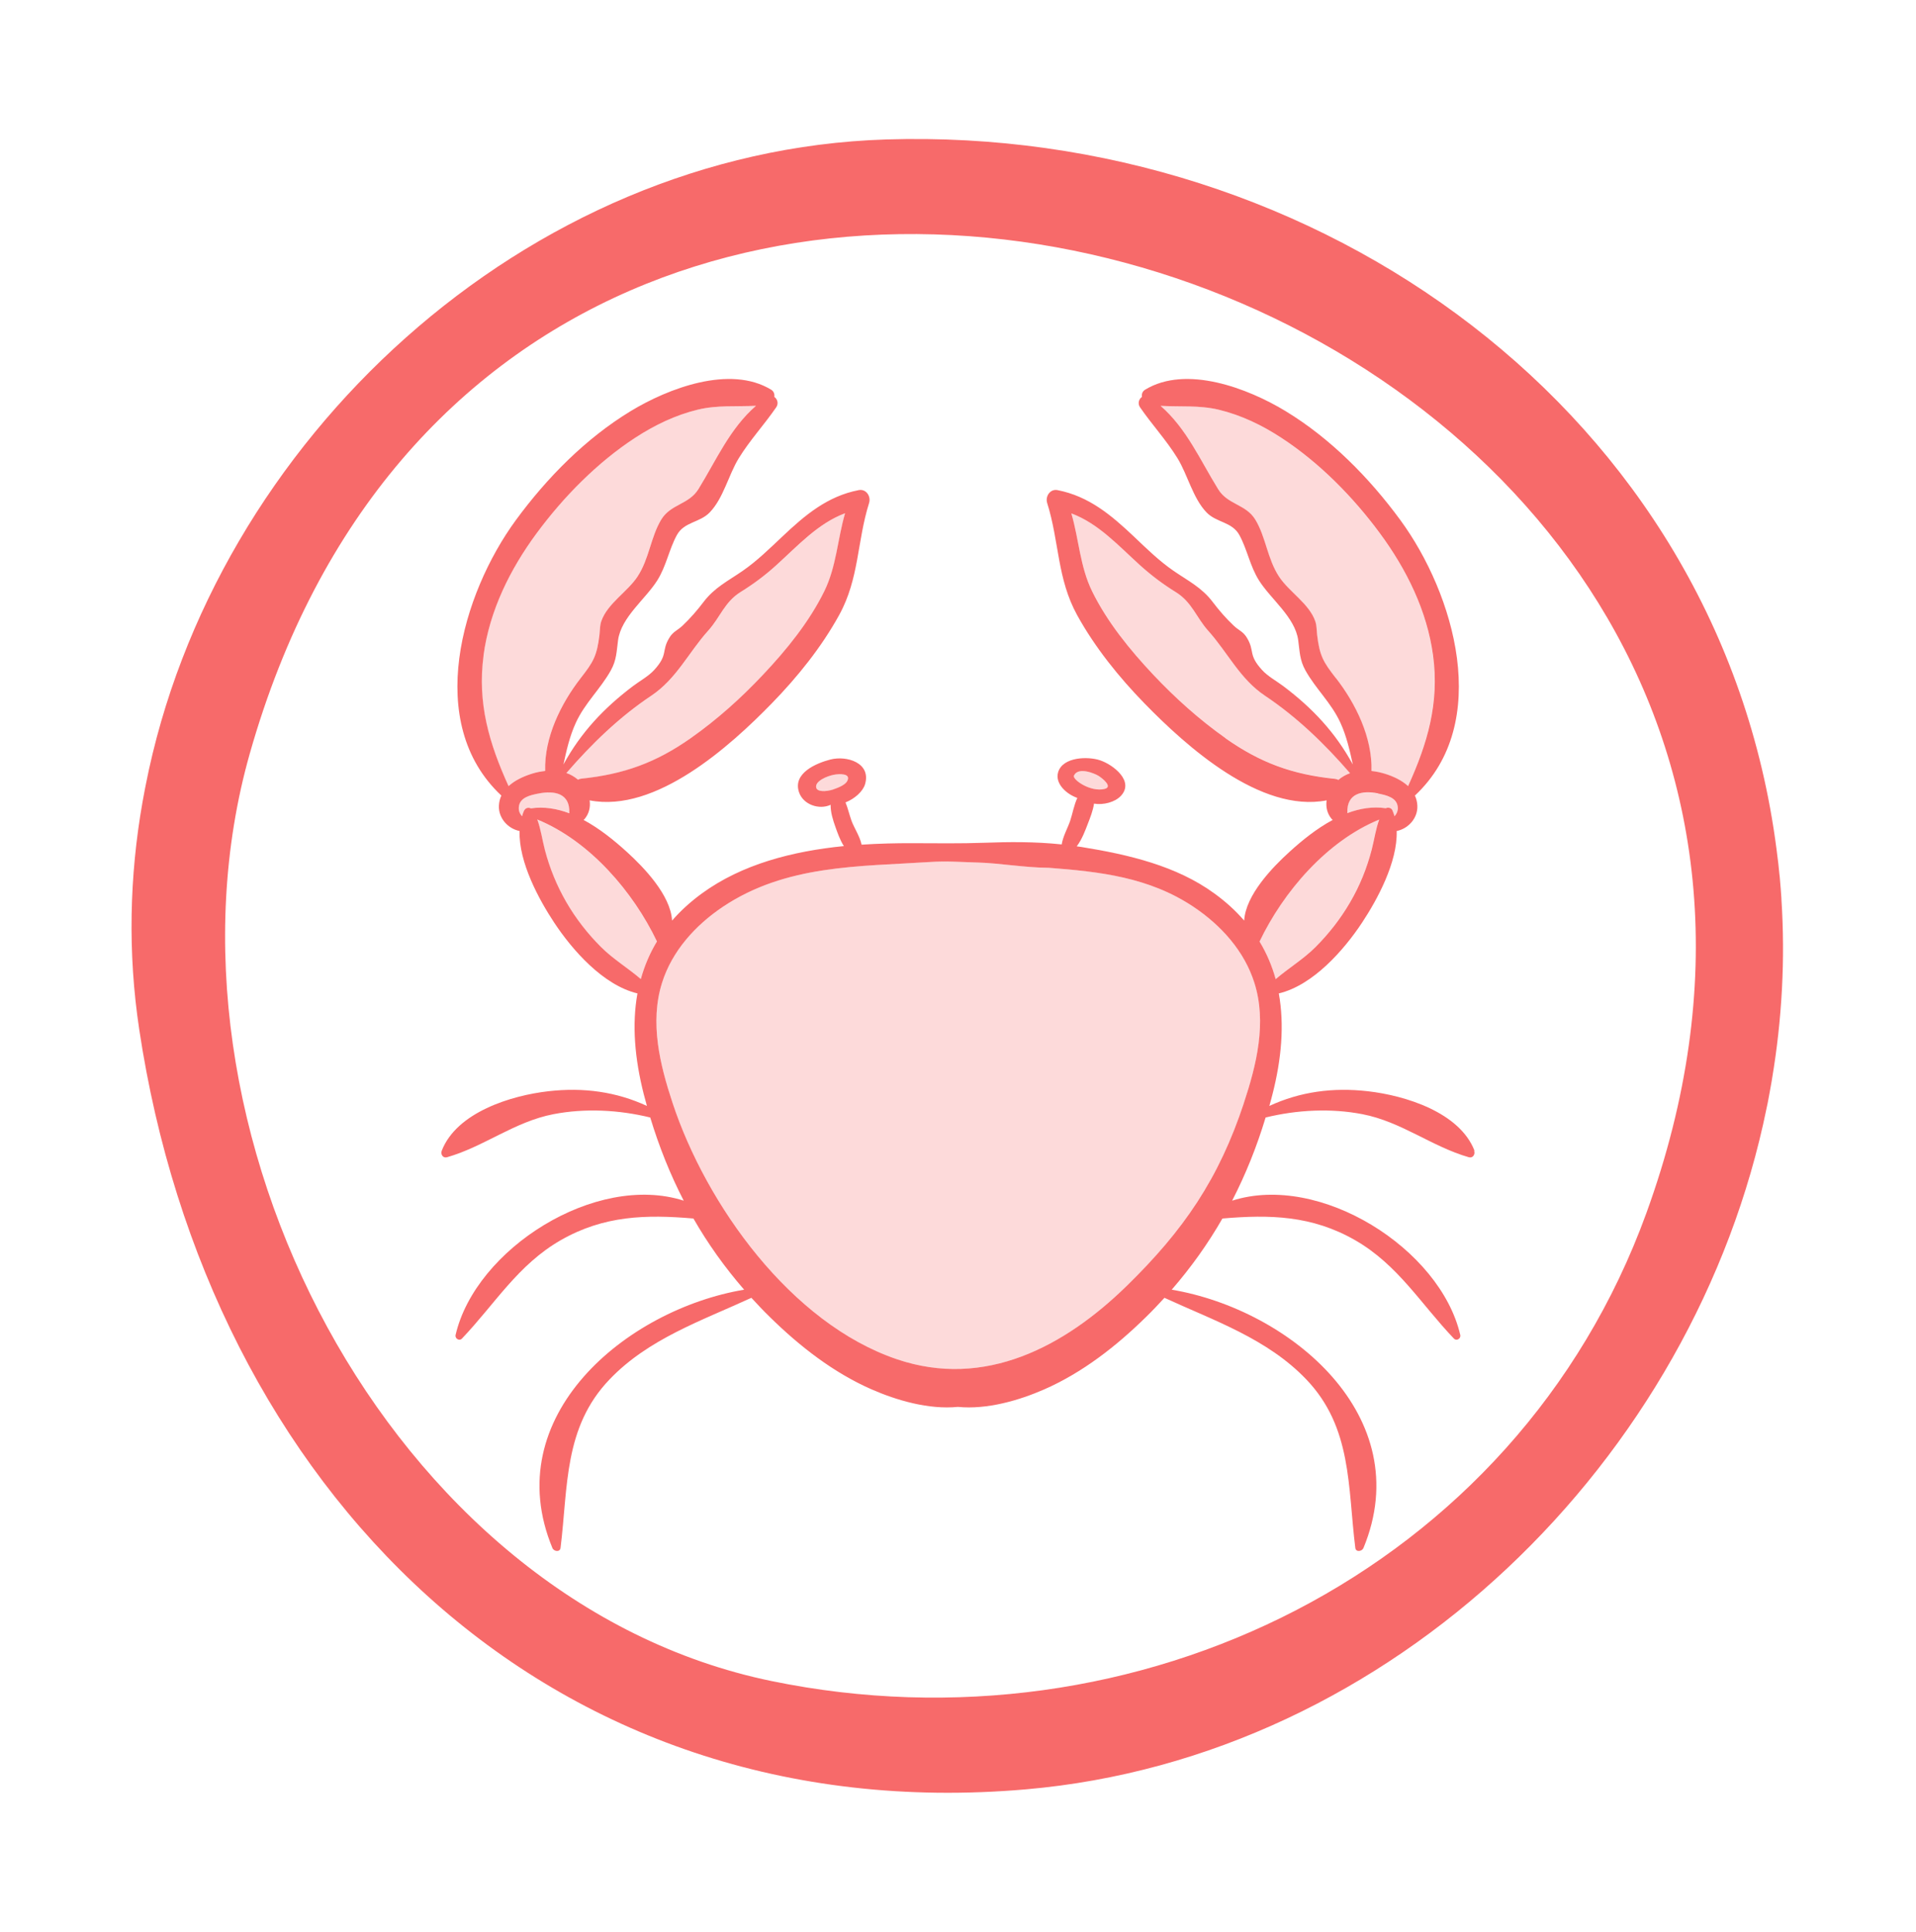 <?xml version="1.0" encoding="UTF-8"?>
<svg id="allergen_icons" data-name="allergen icons" xmlns="http://www.w3.org/2000/svg" viewBox="0 0 311.43 314.01">
  <defs>
    <style>
      .cls-1 {
        fill: #f76a6a;
      }

      .cls-2 {
        fill: #fddada;
      }
    </style>
  </defs>
  <g>
    <path class="cls-1" d="m288.43,134.66c0-.1-.02-.17-.02-.23,0,.06.01.13.02.23Z"/>
    <path class="cls-1" d="m289.24,142.16c-.04-.49-.09-.96-.13-1.4.04.46.08.92.13,1.4Z"/>
    <path class="cls-1" d="m288.4,134.43c-.01-.14-.01-.15,0,0h0Z"/>
    <path class="cls-1" d="m288.73,137.71c0,.08.02.16.02.25h0c0-.08-.02-.16-.02-.25Z"/>
    <path class="cls-1" d="m288.45,134.88c0-.08-.02-.15-.02-.22,0,.06.01.14.02.22Z"/>
    <path class="cls-1" d="m288.63,135.51c-.02-.24-.04-.38-.04-.45,0,.07.02.23.04.45Z"/>
    <path class="cls-1" d="m289.11,140.76c-.21-2.31-.4-4.35-.48-5.26.07.75.22,2.4.48,5.26Z"/>
    <path class="cls-1" d="m288.59,135.06c0-.06,0-.06,0,0h0Z"/>
    <path class="cls-1" d="m288.53,135.75c-.01-.15-.03-.29-.04-.41.01.13.03.26.04.41Z"/>
    <path class="cls-1" d="m288.49,135.34c-.01-.1-.02-.2-.03-.28,0,.08.02.18.03.28Z"/>
    <path class="cls-1" d="m288.47,135.06c0-.07-.01-.12-.02-.18,0,.06.01.12.02.18Z"/>
    <path class="cls-1" d="m289.24,142.16c.02.24.04.47.07.73.01.14.02.27.04.41-.03-.38-.07-.76-.1-1.14Z"/>
    <path class="cls-1" d="m288.73,137.71c-.06-.58-.11-1.08-.15-1.5.04.44.09.95.15,1.5Z"/>
    <path class="cls-1" d="m288.58,136.21c-.02-.16-.03-.32-.05-.46.01.14.03.3.05.46Z"/>
    <path class="cls-1" d="m289.92,149.77c.01.1.02.18.02.24,0-.06-.01-.14-.02-.24Z"/>
    <path class="cls-1" d="m289.83,148.83c0,.06.01.12.02.18,0-.06-.01-.12-.02-.18Z"/>
    <path class="cls-1" d="m289.68,147.36c.06.56.11,1.06.15,1.48-.04-.39-.09-.88-.15-1.48Z"/>
    <path class="cls-1" d="m289.56,146.09c-.07-1.06-.15-2.13-.25-3.2-.15-1.66-.34-3.3-.56-4.93.01.12.02.24.04.36-.01-.12-.02-.24-.04-.36-9.2-70.83-74.53-117.52-144.76-115.29-58.59,1.86-109.33,49-120.32,105.02-.04.22-.08.44-.13.66-.13.66-.25,1.33-.37,1.99-2.13,12.07-2.42,24.52-.54,36.99,11.17,74.3,65.98,130.31,144.11,123.53,59.69-5.18,108.81-53.7,120.42-110.8.05-.25.11-.5.16-.75.1-.51.2-1.03.29-1.55.13-.71.26-1.41.38-2.12.01-.07.02-.14.03-.21,1.62-9.62,2.18-19.45,1.53-29.35.01.14.03.29.04.42-.01-.13-.03-.28-.04-.42Zm-21.96,51.11c-21.23,58.44-83.07,88.25-142.21,76.05-62.29-12.85-101.93-90.26-84.8-150.72,44.27-156.24,281.34-74.89,227.01,74.67Zm2.38-6.55s-.05.14-.12.34c.07-.18.11-.3.12-.34Zm-.14.39c-.06.16-.14.37-.23.64.09-.26.17-.47.23-.64Zm-.38,1.05c-.1.29-.23.62-.37,1.01.13-.37.26-.7.37-1.01Zm-1.2,3.32c-.2.54-.41,1.13-.65,1.78.22-.6.44-1.2.65-1.78Zm-1.32,3.64c-.29.8-.54,1.5-.76,2.1.24-.65.49-1.36.76-2.1Zm-1.09,3.01c-.02.06-.04.12-.06.17.02-.06.04-.11.06-.17Zm-.4,1.1c-.11.3-.19.52-.25.69.06-.18.15-.41.25-.69Zm-.38,1.05s-.02.04,0,0h0Zm23.82-65.05s0-.08-.01-.12c0,.04,0,.08.01.12Zm.25,2.52c-.03-.33-.06-.65-.09-.95.03.31.06.63.09.95Z"/>
    <path class="cls-1" d="m289.6,146.51c.03.3.06.58.08.85-.03-.27-.05-.55-.08-.85Z"/>
    <path class="cls-1" d="m289.95,150.01c.01.15.02.16,0,0h0Z"/>
    <path class="cls-1" d="m289.85,149.02c.03.31.06.57.07.76-.02-.18-.04-.43-.07-.76Z"/>
    <path class="cls-1" d="m289.46,144.59c.13,1.45.24,2.61.32,3.52-.09-1.02-.2-2.23-.32-3.52Z"/>
    <path class="cls-1" d="m289.79,148.1c.02.27.05.52.07.75-.02-.23-.04-.48-.07-.75Z"/>
    <path class="cls-1" d="m289.35,143.3c.04.43.08.86.12,1.29-.04-.41-.08-.83-.12-1.29Z"/>
    <path class="cls-1" d="m289.86,148.85c.03.35.06.65.08.9-.02-.26-.05-.56-.08-.9Z"/>
    <path class="cls-1" d="m289.98,150.17c.01.16.03.29.04.39,0-.1-.02-.23-.04-.39Z"/>
    <path class="cls-1" d="m289.94,149.75c.01.16.03.3.04.42-.01-.12-.02-.26-.04-.42Z"/>
    <path class="cls-1" d="m290.01,150.57c.03.33.03.36,0,0h0Z"/>
  </g>
  <g>
    <path class="cls-2" d="m228.85,127.78c3.14-6.91,5.1-13.48,4.06-21.23-.97-7.28-4.32-14.02-8.65-19.88-4.36-5.9-9.84-11.48-16-15.5-3.13-2.04-6.53-3.69-10.18-4.57-3.17-.77-6.3-.46-9.46-.63,4.25,3.7,6.42,8.78,9.36,13.55,1.56,2.52,4.49,2.41,6.03,4.93,1.73,2.84,1.95,6.36,3.86,9.27,1.64,2.5,4.91,4.39,5.9,7.28.24.69.21,1.44.29,2.15.41,3.5,1.02,4.47,3.05,7.08,3.23,4.16,5.95,9.68,5.78,15.1.75.08,1.5.23,2.21.46,1.32.42,2.71,1.05,3.74,2Z"/>
    <path class="cls-2" d="m204.72,153.04c1.17,1.94,2.03,3.98,2.62,6.11,2.09-1.8,4.49-3.23,6.46-5.2,2.18-2.17,4.11-4.65,5.65-7.31,1.55-2.68,2.71-5.52,3.49-8.51.43-1.66.65-3.34,1.23-4.92-8.55,3.5-15.6,11.77-19.45,19.82Z"/>
    <path class="cls-2" d="m205.63,113.09c-4.09-2.74-6.05-7.03-9.26-10.59-1.93-2.14-2.63-4.63-5.25-6.26-2.07-1.28-3.96-2.69-5.77-4.33-3.5-3.16-6.8-6.83-11.21-8.47,1.23,4.19,1.4,8.66,3.38,12.68,2.46,5,6.13,9.51,9.93,13.54,3.57,3.8,7.48,7.31,11.75,10.32,5.67,4,10.91,5.89,17.8,6.6.21.02.39.08.55.17.58-.5,1.22-.86,1.9-1.09,0,0-.01,0-.02-.02-4.08-4.72-8.59-9.09-13.79-12.56Z"/>
    <path class="cls-2" d="m218.98,132.09s-.01.06-.01.1c2.01-.76,4.12-1.12,6.25-.8.37-.19.89-.09,1.08.33.14.32.26.64.35.98.34-.41.58-.85.52-1.51-.14-1.57-1.88-1.94-3.24-2.2-2.55-.5-5.08-.03-4.96,3.12Z"/>
    <path class="cls-2" d="m88.6,125.32c-.16-5.42,2.55-10.94,5.78-15.1,2.03-2.62,2.64-3.58,3.05-7.08.08-.71.05-1.46.29-2.15.99-2.89,4.26-4.78,5.9-7.28,1.91-2.92,2.13-6.43,3.86-9.27,1.54-2.51,4.47-2.4,6.03-4.93,2.95-4.77,5.12-9.85,9.36-13.55-3.16.18-6.28-.13-9.46.63-3.65.88-7.05,2.52-10.18,4.57-6.16,4.02-11.65,9.6-16,15.5-4.33,5.86-7.67,12.6-8.65,19.88-1.04,7.75.92,14.32,4.06,21.23,1.03-.95,2.42-1.59,3.74-2,.71-.22,1.46-.38,2.21-.46Z"/>
    <path class="cls-2" d="m85.2,131.72c.19-.42.71-.51,1.08-.33,2.14-.32,4.24.04,6.25.8,0-.03-.01-.06-.01-.1.11-3.14-2.41-3.62-4.96-3.12-1.36.27-3.1.64-3.24,2.2-.06.67.19,1.1.52,1.51.1-.33.21-.66.35-.98Z"/>
    <path class="cls-2" d="m94.51,126.58c6.89-.7,12.13-2.6,17.8-6.6,4.26-3.01,8.17-6.52,11.75-10.32,3.8-4.04,7.47-8.54,9.93-13.54,1.98-4.03,2.15-8.49,3.38-12.68-4.42,1.64-7.71,5.31-11.21,8.47-1.81,1.63-3.7,3.05-5.77,4.33-2.63,1.63-3.33,4.12-5.25,6.26-3.21,3.57-5.16,7.86-9.26,10.59-5.19,3.47-9.71,7.84-13.79,12.56,0,0-.01,0-.02.02.68.24,1.32.6,1.9,1.09.16-.09.34-.15.55-.17Z"/>
    <path class="cls-2" d="m92.04,146.65c1.54,2.66,3.47,5.13,5.65,7.31,1.97,1.97,4.37,3.4,6.46,5.2.59-2.13,1.45-4.18,2.62-6.11-3.85-8.05-10.91-16.33-19.45-19.82.58,1.57.8,3.26,1.23,4.92.78,2.99,1.93,5.84,3.49,8.51Z"/>
    <path class="cls-2" d="m194.02,147.42c-7.26-4.86-15.33-5.73-23.55-6.36-3.88-.02-8.03-.76-11.42-.85-2.58-.07-5.17-.26-7.75-.1-11.71.76-23.54.42-33.82,7.3-4.45,2.98-8.24,7.16-9.87,12.34-2.04,6.46-.35,13.3,1.71,19.53,5.48,16.58,19.24,35.82,36.45,41.66,14.31,4.86,27.26-2.06,37.32-11.87,9.34-9.11,15.03-17.48,19.1-29.79,2.06-6.23,3.74-13.07,1.71-19.53-1.63-5.18-5.43-9.36-9.87-12.34Z"/>
    <path class="cls-2" d="m179.54,128.24c1.37-.33-.27-1.69-1.01-2.14-.6-.37-3.3-1.51-3.97-.02-.28.62,2.66,2.72,4.98,2.16Z"/>
    <path class="cls-2" d="m135.65,125.93c-1.18.18-3.24,1.04-2.98,2.12.16.65,1.47.7,2.79.28,1.17-.38,1.99-.85,2.25-1.35.7-1.35-1.47-1.13-2.06-1.04Z"/>
  </g>
  <path class="cls-1" d="m239.67,187.05c-2.42-6.25-11.27-8.98-17.34-9.67-5.7-.65-11.02.08-16.01,2.39.18-.64.36-1.28.52-1.93,1.46-5.72,1.94-11.25,1.02-16.36,5.57-1.33,10.58-7.04,13.54-11.52,2.44-3.69,5.77-9.78,5.62-14.88,1.9-.38,3.45-2.1,3.36-4.12-.03-.61-.17-1.15-.4-1.64,0,0,0,0,0,0,12.62-11.79,6.4-32.83-2.37-44.79-5.03-6.86-11.36-13.28-18.66-17.71-6.08-3.69-16.14-7.55-22.83-3.47-.44.27-.58.72-.51,1.17-.49.33-.73,1.07-.31,1.68,1.95,2.84,4.29,5.35,6.1,8.3,1.65,2.69,2.49,6.48,4.71,8.79,1.63,1.69,4.16,1.51,5.35,3.7,1.27,2.34,1.71,5.01,3.16,7.33,1.92,3.07,5.88,5.99,6.39,9.74.25,1.82.23,3.22,1.18,4.92,1.69,3.03,4.21,5.27,5.69,8.52,1,2.2,1.51,4.48,2.01,6.77-2.82-5.18-6.57-9.19-11.34-12.77-1.11-.83-2.49-1.57-3.42-2.6-2.3-2.52-1.13-3.03-2.45-5.22-.63-1.05-1.3-1.18-2.13-1.96-1.3-1.23-2.4-2.5-3.46-3.9-1.76-2.32-3.97-3.4-6.34-5.03-2.34-1.61-4.38-3.61-6.43-5.56-3.69-3.49-7.32-6.56-12.42-7.56-1.23-.24-2.03,1.03-1.69,2.1,1.97,6.26,1.6,12.26,4.86,18.2,2.88,5.23,6.79,10.09,10.95,14.36,6.79,6.97,18.85,17.85,29.61,15.77-.15,1.06.07,2.14.84,3.05.05.05.1.08.15.13-2.61,1.4-5.01,3.35-7.05,5.21-2.71,2.46-7.1,6.98-7.34,11.15-1.35-1.56-2.95-3.04-4.83-4.4-6.15-4.49-13.9-6.32-21.66-7.57-.25-.04-.49-.07-.73-.1.85-1.1,1.41-2.63,1.81-3.68.37-.95.84-2.12,1-3.26,1.54.26,3.39-.24,4.34-1.23,2.29-2.4-1.21-5.09-3.34-5.81-1.97-.67-6.08-.58-6.83,1.93-.55,1.84,1.33,3.56,3.12,4.18-.55,1.17-.79,2.62-1.16,3.71-.39,1.16-1.18,2.54-1.38,3.85-4.46-.47-8.7-.41-12.55-.27-3.91.14-7.79.08-11.69.07-2.72-.01-5.5.06-8.29.24-.26-1.33-1.21-2.71-1.64-3.9-.36-1-.58-2.02-.97-2.97,1.48-.58,2.84-1.79,3.18-2.97,1.01-3.49-3.02-4.68-5.64-4-2.31.6-6.14,2.21-5.1,5.31.68,2.04,3.29,2.91,5.14,2.05-.02,1.23.38,2.48.8,3.66.31.87.73,2.08,1.35,3.05-8.33.83-16.56,2.94-23.09,7.71-1.88,1.37-3.47,2.84-4.83,4.4-.24-4.16-4.63-8.69-7.34-11.15-2.04-1.86-4.44-3.81-7.05-5.21.05-.04.1-.07.15-.13.77-.9.99-1.99.84-3.05,10.76,2.08,22.82-8.8,29.61-15.77,4.16-4.27,8.07-9.12,10.95-14.36,3.27-5.94,2.89-11.94,4.86-18.2.34-1.07-.46-2.34-1.69-2.1-5.1.99-8.73,4.07-12.42,7.56-2.06,1.94-4.1,3.95-6.43,5.56-2.37,1.64-4.58,2.71-6.34,5.03-1.06,1.39-2.16,2.67-3.46,3.9-.83.78-1.5.92-2.13,1.96-1.32,2.18-.15,2.69-2.45,5.22-.94,1.03-2.32,1.77-3.42,2.6-4.77,3.59-8.52,7.59-11.34,12.77.5-2.3,1-4.57,2.01-6.77,1.48-3.24,4-5.49,5.69-8.52.95-1.7.93-3.09,1.18-4.92.51-3.75,4.47-6.67,6.39-9.74,1.45-2.32,1.89-4.99,3.16-7.33,1.19-2.19,3.73-2.01,5.35-3.7,2.23-2.31,3.06-6.1,4.71-8.79,1.81-2.95,4.15-5.46,6.1-8.3.42-.61.18-1.35-.31-1.68.06-.44-.07-.9-.51-1.17-6.69-4.08-16.75-.22-22.83,3.47-7.3,4.43-13.63,10.85-18.66,17.71-8.77,11.96-14.99,33-2.37,44.79,0,0,0,0,0,0-.23.49-.37,1.04-.4,1.64-.09,2.02,1.46,3.74,3.36,4.12-.15,5.1,3.18,11.19,5.62,14.88,2.96,4.48,7.97,10.19,13.54,11.52-.92,5.1-.43,10.64,1.02,16.36.17.65.34,1.29.52,1.93-4.99-2.31-10.31-3.04-16.01-2.39-6.07.69-14.91,3.42-17.34,9.67-.22.57.18,1.25.86,1.06,6.06-1.74,10.94-5.77,17.3-7,5.12-.99,10.62-.71,15.73.54,1.44,4.75,3.24,9.25,5.44,13.52-14.29-4.58-33.84,7.82-37.08,21.83-.13.58.6,1.04,1.03.59,5.35-5.61,9.1-12,16.05-15.99,7.04-4.04,13.92-4.19,21.58-3.53,2.34,4.08,5.08,7.93,8.24,11.57-19.18,3.23-40.03,20.57-31.16,42,.22.54,1.22.72,1.32-.03,1.23-9.94.49-19.58,7.97-27.39,6.32-6.61,14.95-9.53,23.05-13.26.98,1.07,1.98,2.13,3.04,3.16,4.81,4.72,10.29,9,16.49,11.72,4.06,1.78,9.3,3.32,14.04,2.85,4.74.47,9.99-1.07,14.04-2.85,6.2-2.72,11.68-7,16.49-11.72,1.06-1.03,2.06-2.09,3.04-3.16,8.1,3.73,16.73,6.65,23.05,13.26,7.47,7.81,6.73,17.45,7.97,27.39.09.75,1.09.57,1.32.03,8.87-21.43-11.97-38.77-31.16-42,3.16-3.64,5.9-7.49,8.24-11.57,7.67-.66,14.55-.51,21.58,3.53,6.95,3.99,10.69,10.38,16.05,15.99.43.45,1.16,0,1.03-.59-3.24-14-22.79-26.4-37.08-21.83,2.2-4.27,4.01-8.78,5.44-13.52,5.12-1.25,10.61-1.53,15.73-.54,6.36,1.23,11.25,5.26,17.3,7,.67.19,1.08-.49.86-1.06Zm-65.11-60.97c.67-1.49,3.37-.35,3.97.02.73.45,2.38,1.81,1.01,2.14-2.32.56-5.26-1.54-4.98-2.16Zm42.57-15.85c-2.03-2.62-2.64-3.58-3.05-7.08-.08-.71-.05-1.46-.29-2.15-.99-2.89-4.26-4.78-5.9-7.28-1.91-2.92-2.13-6.43-3.86-9.27-1.54-2.51-4.47-2.4-6.03-4.93-2.95-4.77-5.12-9.85-9.36-13.55,3.16.18,6.28-.13,9.46.63,3.65.88,7.05,2.52,10.18,4.57,6.16,4.02,11.65,9.6,16,15.5,4.33,5.86,7.67,12.6,8.65,19.88,1.04,7.75-.92,14.32-4.06,21.23-1.03-.95-2.42-1.59-3.74-2-.71-.22-1.46-.38-2.21-.46.16-5.42-2.55-10.94-5.78-15.1Zm6.82,18.75c1.36.27,3.1.64,3.24,2.2.06.67-.19,1.1-.52,1.51-.1-.33-.21-.66-.35-.98-.19-.42-.71-.51-1.08-.33-2.14-.32-4.24.04-6.25.8,0-.03.01-.06.01-.1-.11-3.14,2.41-3.62,4.96-3.12Zm-24.75-8.99c-4.26-3.01-8.17-6.52-11.75-10.32-3.8-4.04-7.47-8.54-9.93-13.54-1.98-4.03-2.15-8.49-3.38-12.68,4.42,1.64,7.71,5.31,11.21,8.47,1.81,1.63,3.7,3.05,5.77,4.33,2.63,1.63,3.33,4.12,5.25,6.26,3.21,3.57,5.16,7.86,9.26,10.59,5.19,3.47,9.71,7.84,13.79,12.56,0,0,.01,0,.02.02-.68.24-1.32.6-1.9,1.09-.16-.09-.34-.15-.55-.17-6.89-.7-12.13-2.6-17.8-6.6Zm-63.74,8.33c-1.32.42-2.63.38-2.79-.28-.26-1.07,1.81-1.93,2.98-2.12.58-.09,2.76-.31,2.06,1.04-.26.5-1.08.97-2.25,1.35Zm-43.38-2.68c4.08-4.72,8.59-9.09,13.79-12.56,4.1-2.74,6.05-7.03,9.26-10.59,1.93-2.14,2.63-4.63,5.25-6.26,2.07-1.28,3.96-2.69,5.77-4.33,3.5-3.16,6.8-6.83,11.21-8.47-1.23,4.19-1.4,8.66-3.38,12.68-2.46,5-6.13,9.51-9.93,13.54-3.57,3.8-7.48,7.31-11.75,10.32-5.67,4-10.91,5.89-17.8,6.6-.21.02-.39.08-.55.17-.58-.49-1.22-.86-1.9-1.09,0,0,.01,0,.02-.02Zm-13.49-19.1c.98-7.28,4.32-14.02,8.65-19.88,4.36-5.9,9.84-11.48,16-15.5,3.13-2.04,6.53-3.69,10.18-4.57,3.17-.77,6.3-.46,9.46-.63-4.25,3.7-6.42,8.78-9.36,13.55-1.56,2.52-4.49,2.41-6.03,4.93-1.73,2.84-1.95,6.36-3.86,9.27-1.64,2.5-4.91,4.39-5.9,7.28-.24.69-.21,1.44-.29,2.15-.41,3.5-1.02,4.47-3.05,7.08-3.23,4.16-5.95,9.68-5.78,15.1-.75.08-1.5.23-2.21.46-1.32.42-2.71,1.05-3.74,2-3.14-6.91-5.1-13.48-4.06-21.23Zm6.61,25.17c-.14.32-.26.64-.35.98-.34-.41-.58-.85-.52-1.51.14-1.57,1.88-1.94,3.24-2.2,2.56-.5,5.08-.03,4.96,3.12,0,.03.01.06.01.1-2.01-.76-4.12-1.12-6.25-.8-.37-.19-.89-.09-1.08.33Zm18.96,27.44c-2.09-1.8-4.49-3.23-6.46-5.2-2.18-2.17-4.11-4.65-5.65-7.31-1.55-2.68-2.71-5.52-3.49-8.51-.43-1.66-.65-3.34-1.23-4.92,8.55,3.5,15.6,11.77,19.45,19.82-1.17,1.94-2.03,3.98-2.62,6.11Zm98.03,20.13c-4.07,12.32-9.77,20.69-19.1,29.79-10.06,9.81-23,16.73-37.32,11.87-17.21-5.84-30.97-25.08-36.45-41.66-2.06-6.23-3.74-13.07-1.71-19.53,1.63-5.18,5.43-9.36,9.87-12.34,10.28-6.88,22.11-6.54,33.82-7.3,2.58-.17,5.17.03,7.75.1,3.38.09,7.54.83,11.42.85,8.22.63,16.29,1.5,23.55,6.36,4.45,2.98,8.24,7.16,9.87,12.34,2.04,6.46.35,13.3-1.71,19.53Zm2.54-26.24c3.85-8.05,10.91-16.33,19.45-19.82-.58,1.57-.8,3.26-1.23,4.92-.78,2.99-1.93,5.84-3.49,8.51-1.54,2.66-3.47,5.13-5.65,7.31-1.97,1.97-4.37,3.4-6.46,5.2-.59-2.13-1.45-4.18-2.62-6.11Z"/>
</svg>